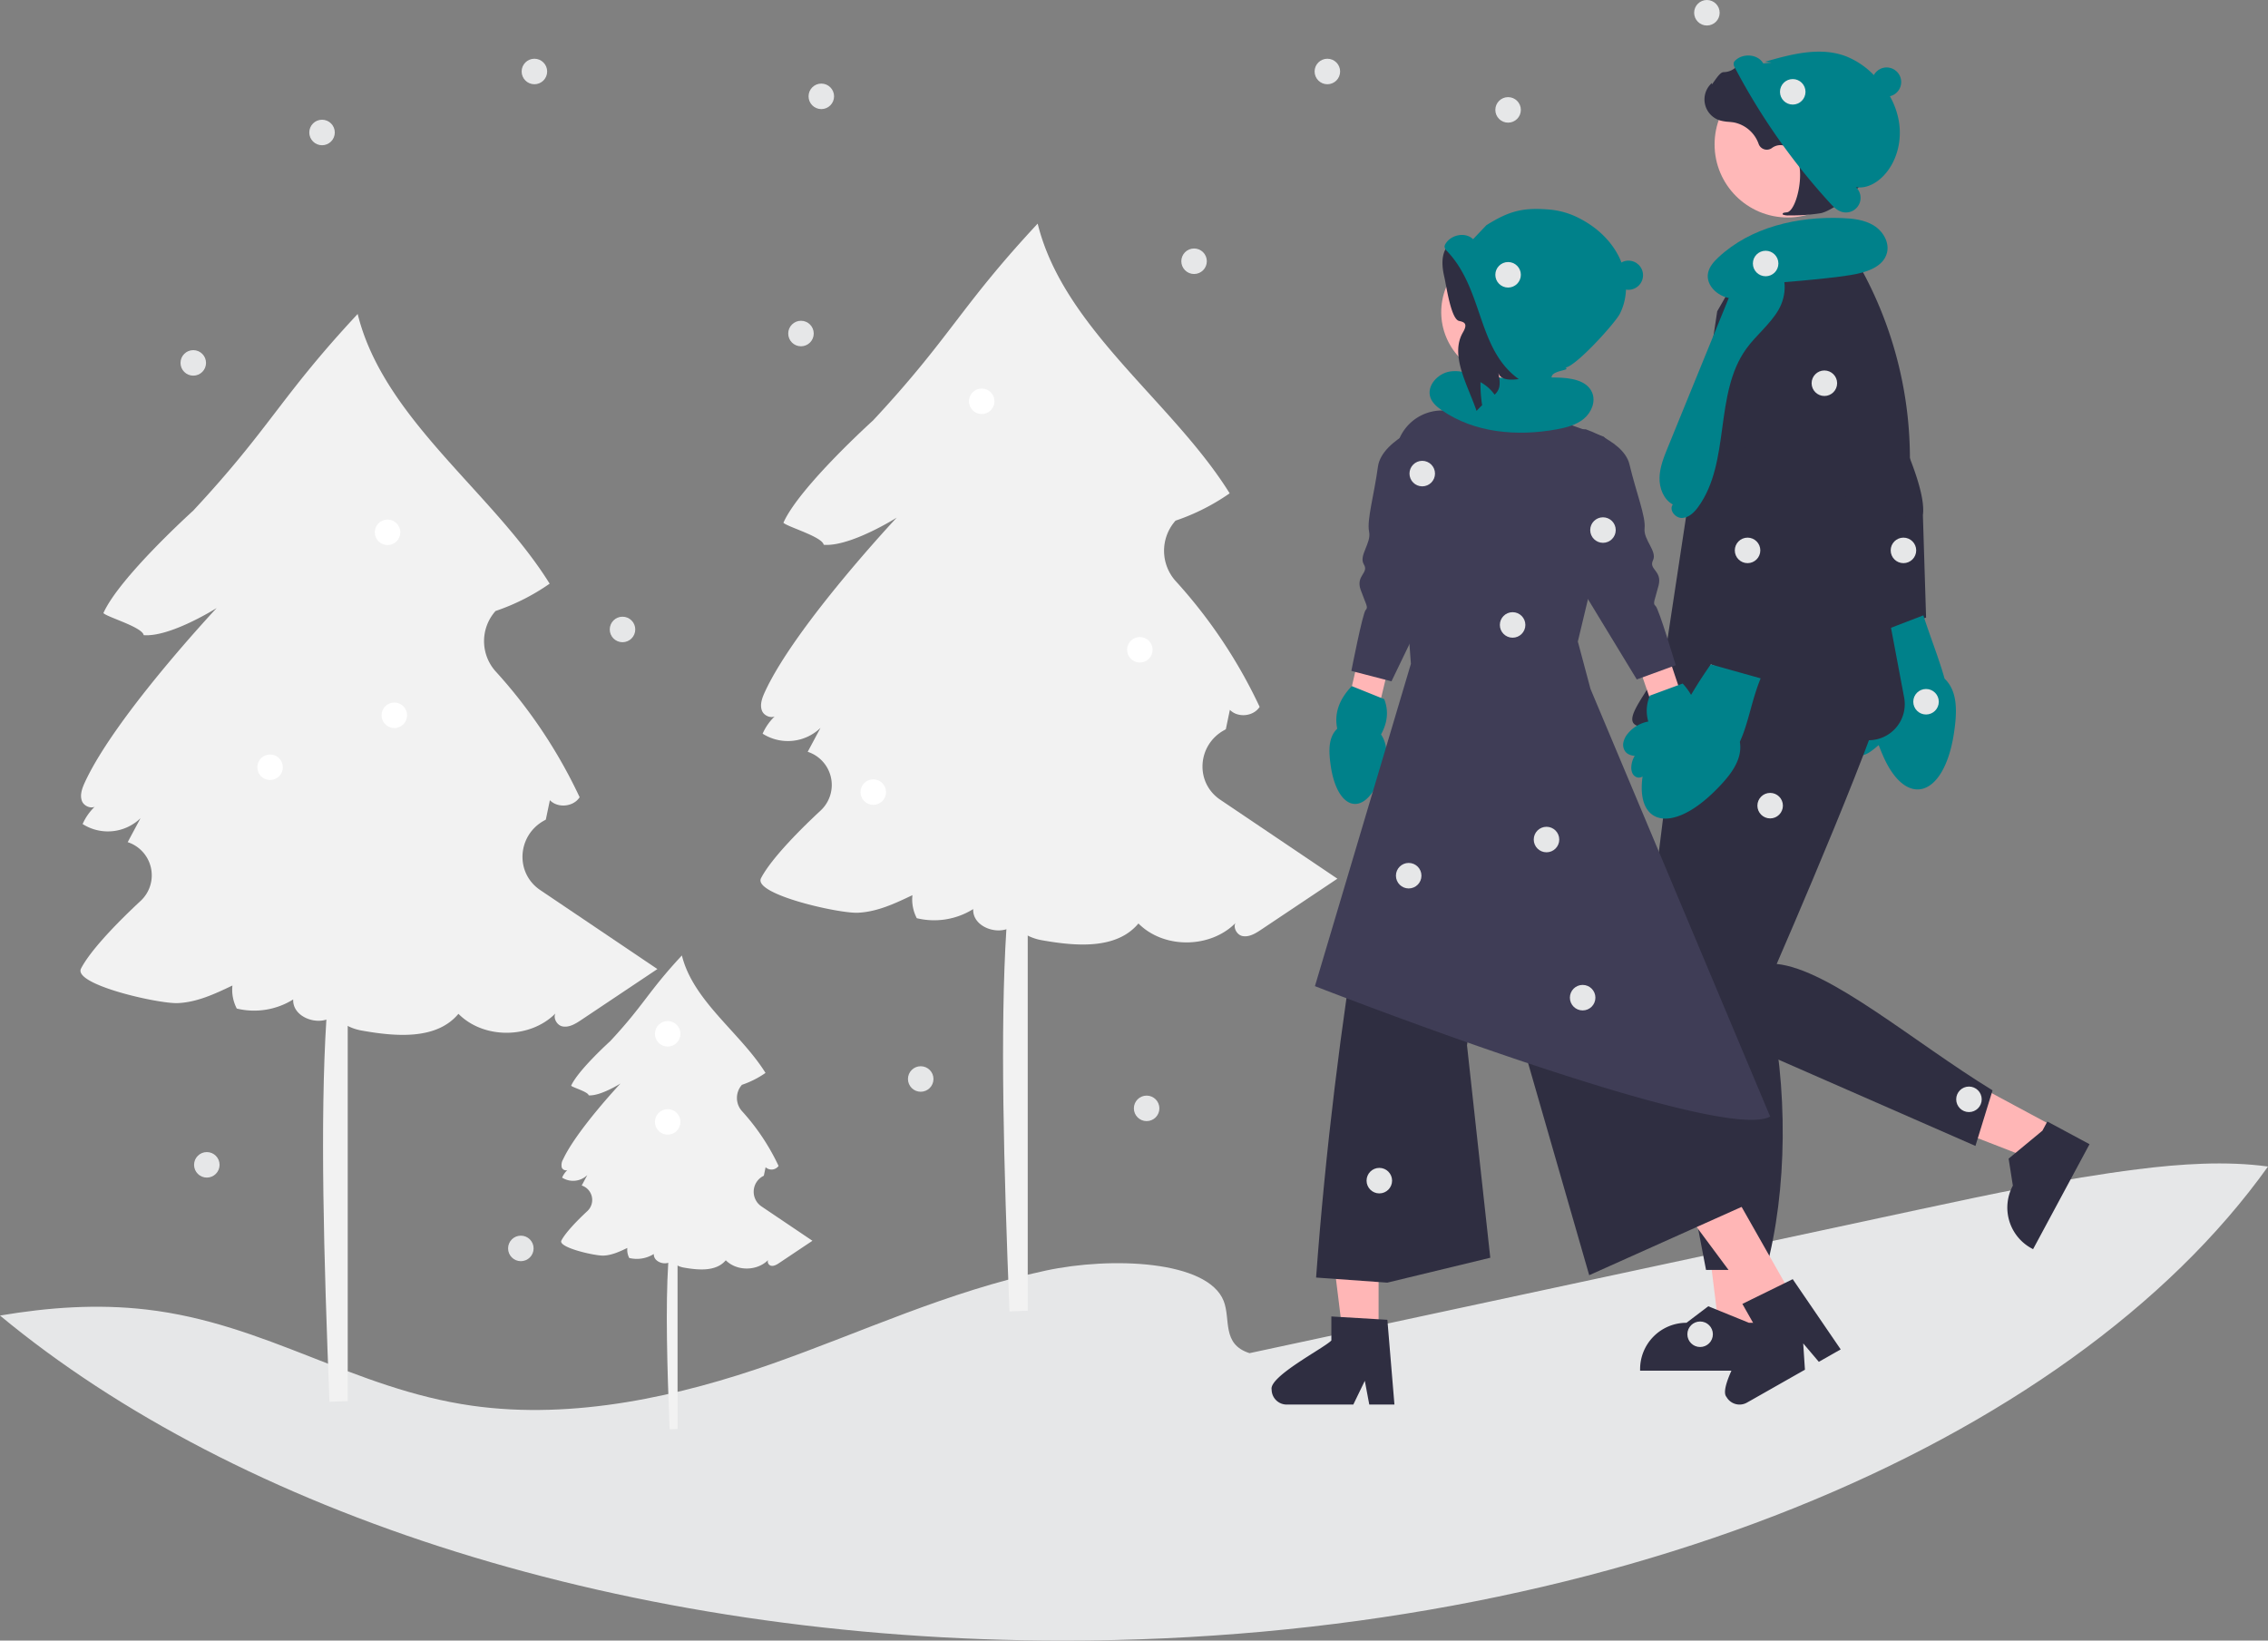 <svg xmlns="http://www.w3.org/2000/svg" data-name="Layer 1" width="1003.919" height="726.262" viewBox="0 0 1003.919 726.262" xmlns:xlink="http://www.w3.org/1999/xlink"><rect x="0" y="0" width="1003.919" height="726.262" fill="#808080" stroke="none"/><path d="M706.764,426.721a10.189,10.189,0,0,0-1.052-15.482l11.783-49.4-12.863-6.619-13.566,58.776a10.175,10.175,0,0,0,15.698,12.726Z" transform="translate(-98.041 -86.869)" fill="#ffb6b6"/><path d="M732.983,273.053s-23.297,7.841-25.002,20.398-4.997,23.687-3.915,28.772-4.712,10.616-2.325,14.485-3.701,4.899-1.403,11.289,3.514,7.694,2.209,8.91-6.337,26.966-6.337,26.966l17.759,4.604,25.228-52.288Z" transform="translate(-98.041 -86.869)" fill="#3f3d56"/><path d="M709.343,411.999c.213.318.419.642.606.983a13.958,13.958,0,0,1,1.708,5.801,10.13,10.13,0,0,1,2.326,1.303,10.486,10.486,0,0,1,4.075,7.834,6.075,6.075,0,0,1-.538,2.97,3.355,3.355,0,0,1-2.293,1.844c-1.38.251-2.707-.586-3.815-1.447-.668-.519-1.316-1.064-1.946-1.628-.377.962-.778,1.924-1.196,2.887-7.018,16.187-18.476,12.596-21.231-6.978-.869-6.172-1.095-12.321,2.929-16.124-1.368-6.525.651-12.817,6.442-18.849l14.36,5.781C712.725,401.407,712.322,406.609,709.343,411.999Z" transform="translate(-98.041 -86.869)" fill="#00818a"/><path d="M1101.959,603.271c-88.076,123.35-293.614,209.86-533.128,209.86-194.005,0-365.735-56.76-470.791-143.9,21.317-3.59,42.819-5.21,64.893-2.65,52.94,6.15,91.556,35.11,144.025,42.56,45.358,6.44,92.665-4.42,132.794-18.54,40.146-14.13,77.3-31.86,121.178-41.27,29.101-6.24,71.617-4.51,78.745,13.4,3.245,8.17-.975,19.17,11.465,23.15q147.9-31.725,295.799-63.46c31.959-6.85,64.035-13.73,97.272-17.94C1063.108,602.091,1083.5,600.721,1101.959,603.271Z" transform="translate(-98.041 -86.869)" fill="#e6e7e8"/><path d="M338.934,450.098q.364-.2.714-.413.897-4.296,1.794-8.593c3.52,3.656,10.443,2.966,13.172-1.313a223.697,223.697,0,0,0-37.121-55.63,20.048,20.048,0,0,1-.288-26.594q.087-.101.172-.203a94.917,94.917,0,0,0,23.967-12.102c-25.292-40.636-73.52-72.919-84.984-119.389-34.487,37.035-38.358,50.078-72.845,87.113,0,0-32.655,29.467-39.704,45.303,1.732,1.819,17.237,6.185,17.833,9.761,11.824.948,32.309-12.012,32.309-12.012s-44.712,47.668-58.287,77.029c-1.222,2.644-2.383,5.663-1.359,8.39.818,2.177,3.751,3.432,5.64,2.567a24.184,24.184,0,0,0-5.335,7.639,20.774,20.774,0,0,0,25.628-2.581q-2.836,5.299-5.672,10.598l.003.008a15.446,15.446,0,0,1,5.726,25.987c-11.733,10.913-22.455,22.383-26.383,29.937-3.696,7.106,34.251,15.672,42.786,15.321,8.535-.351,16.513-4.102,24.222-7.782a17.92,17.92,0,0,0,1.932,10.196,32.607,32.607,0,0,0,24.973-4.037c-.46,9.506,15.924,13.269,19.658,4.514-1.401,5.147,5.41,8.333,10.661,9.265,14.985,2.66,33.068,4.277,42.818-7.408,11.223,11.316,31.788,11.101,42.946-.175-1.098,1.945.583,5.219,3.069,5.735,2.93.608,5.781-1.133,8.268-2.796q16.892-11.293,33.785-22.587l-51.851-34.954C325.896,473.284,327,456.64,338.934,450.098Z" transform="translate(-98.041 -86.869)" fill="#f2f2f2"/><path d="M251.959,514.58v192.55q-4.035.075-8.07.29c-2.56-64.12-4.18-124.83-1.38-169.19.54-8.52,1.24-16.43,2.13-23.65Z" transform="translate(-98.041 -86.869)" fill="#f2f2f2"/><path d="M639.934,410.098q.364-.2.714-.413.897-4.296,1.794-8.593c3.52,3.656,10.443,2.966,13.172-1.313a223.697,223.697,0,0,0-37.121-55.63,20.048,20.048,0,0,1-.288-26.594q.087-.101.172-.203a94.917,94.917,0,0,0,23.967-12.102c-25.292-40.636-73.52-72.919-84.984-119.389-34.487,37.035-38.358,50.078-72.845,87.113,0,0-32.655,29.467-39.704,45.303,1.732,1.819,17.237,6.185,17.833,9.761,11.824.948,32.309-12.012,32.309-12.012s-44.712,47.668-58.287,77.029c-1.222,2.644-2.383,5.663-1.359,8.39.818,2.177,3.751,3.432,5.64,2.567a24.184,24.184,0,0,0-5.335,7.639,20.774,20.774,0,0,0,25.628-2.581q-2.836,5.299-5.672,10.598l.003.008a15.446,15.446,0,0,1,5.726,25.987c-11.733,10.913-22.455,22.383-26.383,29.937-3.696,7.106,34.251,15.672,42.786,15.321,8.535-.351,16.513-4.102,24.222-7.782a17.92,17.92,0,0,0,1.932,10.196,32.607,32.607,0,0,0,24.973-4.037c-.46,9.506,15.924,13.269,19.658,4.514-1.401,5.147,5.41,8.333,10.661,9.265,14.985,2.66,33.068,4.277,42.818-7.408,11.223,11.316,31.788,11.101,42.946-.175-1.098,1.945.583,5.219,3.069,5.735,2.93.608,5.781-1.133,8.268-2.796q16.892-11.293,33.785-22.587l-51.851-34.954C626.896,433.284,628,416.64,639.934,410.098Z" transform="translate(-98.041 -86.869)" fill="#f2f2f2"/><path d="M552.959,474.58v192.55q-4.035.075-8.07.29c-2.56-64.12-4.18-124.83-1.38-169.19.54-8.52,1.24-16.43,2.13-23.65Z" transform="translate(-98.041 -86.869)" fill="#f2f2f2"/><path d="M435.841,607.495q.159-.087.311-.18.391-1.871.781-3.742a3.841,3.841,0,0,0,5.737-.572,97.431,97.431,0,0,0-16.168-24.23,8.732,8.732,0,0,1-.126-11.583q.038-.044.075-.089a41.341,41.341,0,0,0,10.439-5.271c-11.016-17.699-32.022-31.76-37.015-52-15.021,16.131-16.707,21.812-31.728,37.942,0,0-14.223,12.834-17.293,19.732.754.792,7.507,2.694,7.767,4.252,5.15.413,14.072-5.232,14.072-5.232S353.22,587.283,347.307,600.071a4.881,4.881,0,0,0-.592,3.654,1.996,1.996,0,0,0,2.456,1.118,10.534,10.534,0,0,0-2.324,3.327,9.048,9.048,0,0,0,11.162-1.124q-1.235,2.308-2.471,4.616l.001.004a6.727,6.727,0,0,1,2.494,11.319c-5.111,4.753-9.78,9.749-11.491,13.039-1.61,3.095,14.918,6.826,18.636,6.673s7.192-1.786,10.55-3.39a7.805,7.805,0,0,0,.842,4.441,14.202,14.202,0,0,0,10.877-1.758c-.2,4.141,6.936,5.779,8.562,1.966-.61,2.242,2.356,3.629,4.644,4.035,6.527,1.159,14.403,1.863,18.649-3.227,4.888,4.929,13.845,4.835,18.705-.076a1.912,1.912,0,0,0,1.337,2.498c1.276.265,2.518-.494,3.601-1.218q7.357-4.919,14.715-9.838l-22.584-15.224A7.841,7.841,0,0,1,435.841,607.495Z" transform="translate(-98.041 -86.869)" fill="#f2f2f2"/><path d="M397.959,635.58v83.865q-1.757.033-3.515.126c-1.115-27.927-1.821-54.37-.601-73.691.235-3.711.54-7.156.928-10.301Z" transform="translate(-98.041 -86.869)" fill="#f2f2f2"/><path d="M926.025,274.499l-22.415,10.257c.522,16.07,17.919,48.551,17.919,48.551l10.61,60.657a10.883,10.883,0,1,0,18.691-2.3l-2.75-76.775Z" transform="translate(-98.041 -86.869)" fill="#ffb8b8"/><path d="M886.122,219.619l0,0a26.007,26.007,0,0,1,35.861,17.785l3.582,15.146s25.93,45.996,23.635,62.302l1.412,45.395-24.285,8.42-10.888-45.786s-6.985-22.015-16.714-28.585c-5.958-4.023-18.166-23.301-25.855-40.425A25.941,25.941,0,0,1,886.122,219.619Z" transform="translate(-98.041 -86.869)" fill="#2f2e41"/><path d="M929.977,390.614c-.319.465-.629.939-.911,1.439a20.405,20.405,0,0,0-2.594,8.534,14.913,14.913,0,0,0-3.468,1.873,15.319,15.319,0,0,0-6.132,11.486,8.975,8.975,0,0,0,.771,4.401,5.039,5.039,0,0,0,3.39,2.777c2.049.402,4.028-.806,5.683-2.052.998-.752,1.966-1.542,2.908-2.362.55,1.43,1.138,2.861,1.748,4.294,10.27,24.081,27.329,19.031,31.613-9.834,1.351-9.101,1.747-18.184-4.194-23.895-2.455-8.806-6.168-18.013-9.388-28.002L928.01,367.494C928.305,373.675,929.67,381.069,929.977,390.614Z" transform="translate(-98.041 -86.869)" fill="#00818a"/><polygon points="778.139 588.874 760.983 588.873 752.82 522.694 778.143 522.695 778.139 588.874" fill="#ffb6b6"/><path d="M876.784,693.641l-52.761-.002V692.972a20.537,20.537,0,0,1,20.536-20.536h.001l9.637-7.311,17.981,7.313,4.606 0Z" transform="translate(-98.041 -86.869)" fill="#2f2e41"/><polygon points="908.868 498.569 900.743 513.68 838.589 489.531 850.581 467.228 908.868 498.569" fill="#ffb6b6"/><path d="M1022.959,593.381l-24.986,46.469-.588-.316a20.537,20.537,0,0,1-8.363-27.812l.001-.001-1.876-11.951,14.955-12.375,2.181-4.056Z" transform="translate(-98.041 -86.869)" fill="#2f2e41"/><path d="M843.742,372.681l-15.143,121.143,7.571,40.615,136.286,59.707,7.571-24.607c-34.836-21.317-72.076-53.578-95.541-55.95,0,0,51.059-117.247,49.166-126.711S843.742,372.681,843.742,372.681Z" transform="translate(-98.041 -86.869)" fill="#2f2e41"/><path d="M841.134,493.474,833.212,544.633l19.995,104.406h26.5c9.52-35.081,10.011-81.188.946-120.197Z" transform="translate(-98.041 -86.869)" fill="#2f2e41"/><path d="M858.159,224.668l12.216-21.287,13.117-10.522,24.607-3.786,6.837,5.257,0,0a174.781,174.781,0,0,1,25.62,127.428l-6.718,36.387,6.992,37.144a15.973,15.973,0,0,1-15.564,19.264L826.672,408.666c-16.927.07,6.404-18.538,8.941-35.274Z" transform="translate(-98.041 -86.869)" fill="#2f2e41"/><path d="M906.085,297.969l-24.401-3.495c-8.253,13.799-11.185,50.529-11.185,50.529l-23.88,56.759a10.883,10.883,0,1,0,16.966,8.174l39.209-66.065Z" transform="translate(-98.041 -86.869)" fill="#ffb8b8"/><path d="M902.201,230.227l0,0a26.007,26.007,0,0,1,20.545,34.354l-5.178,14.677s-2.601,52.717-13.351,65.191L877.561,390.491l-25.445-10.905,14.54-46.043s10.389-22.901,5.759-33.689c-2.836-6.606-2.678-29.424.116-47.986A25.941,25.941,0,0,1,902.201,230.227Z" transform="translate(-98.041 -86.869)" fill="#2f2e41"/><circle cx="791.308" cy="63.918" r="32.356" fill="#ffb8b8"/><path d="M889.896,182.224a83.145,83.145,0,0,0,14.144-.988c4.637-.943,15.01-8.544,17.902-13.119h0c2.148-3.399,3.522-8.706,4.297-12.559a37.168,37.168,0,0,0-6.501-29.507,11.743,11.743,0,0,0-4.743-4.048c-.17-.066-.345-.125-.521-.176a14.488,14.488,0,0,1-7.207-4.46,11.952,11.952,0,0,0-1.198-1.233,17.847,17.847,0,0,0-7.446-3.739c-4.426-1.185-10.832-.009-19.039,3.498-4.123,1.762-8.632,1.124-12.101.372a1.135,1.135,0,0,0-1.069.366,8.012,8.012,0,0,1-5.446,2.171c-1.24.054-2.541,1.771-4.113,4.01-.357.508-.773,1.101-1.073,1.462l-.04-.693-.701.773a9.723,9.723,0,0,0,4.39,15.841,18.961,18.961,0,0,0,3.814.608c.781.07,1.588.143,2.362.277a14.659,14.659,0,0,1,10.893,9.513,3.834,3.834,0,0,0,5.786,1.861,6.334,6.334,0,0,1,5.772-1.051,4.205,4.205,0,0,1,1.859,2.108,5.48,5.48,0,0,0,2.079,2.426c3.142,1.62,3.359,8.797,2.23,14.78-1.088,5.767-3.238,9.939-5.229,10.145-1.533.159-1.708.267-1.819.539l-.099.243.172.227A6.261,6.261,0,0,0,889.896,182.224Z" transform="translate(-98.041 -86.869)" fill="#2f2e41"/><path d="M933.304,198.765c-1.653,6.568-9.674,8.816-16.359,9.905-11.143,1.814-34.69,3.556-34.69,3.556-5.13,3.366-10.664,6.857-16.799,6.803s-12.589-5.411-11.333-11.417c.572-2.737,2.549-4.948,4.593-6.855,14.37-13.408,35.102-18.138,54.74-17.356,4.814.192,9.804.74,13.921,3.241C931.494,189.144,934.479,194.093,933.304,198.765Z" transform="translate(-98.041 -86.869)" fill="#00818a"/><path d="M832.619,298.345c.11-4.64,1.889-9.057,3.642-13.354l14.545-35.656q7.16-17.553,14.321-35.106c1.248-3.058,2.587-6.245,5.13-8.354,4.464-3.702,11.001-2.923,16.717-1.942l-3.59-.073c6.073,4.309,5.631,13.807,1.873,20.236-3.757,6.429-9.881,11.125-14.235,17.165-14.408,19.989-6.817,49.989-21.24,69.966-1.763,2.441-4.167,4.838-7.177,4.942s-5.913-3.553-4.107-5.962C834.432,307.968,832.51,302.985,832.619,298.345Z" transform="translate(-98.041 -86.869)" fill="#00818a"/><path d="M843.076,400.684c-.533.182-1.065.377-1.59.61a20.405,20.405,0,0,0-7.179,5.293,14.913,14.913,0,0,0-3.9-.57,15.319,15.319,0,0,0-11.78,5.546,8.975,8.975,0,0,0-2.011,3.99,5.039,5.039,0,0,0,1.059,4.252c1.403,1.546,3.711,1.761,5.783,1.75,1.249-.006,2.498-.062,3.743-.157-.413,1.475-.797,2.974-1.163,4.488-6.153,25.446,10.543,31.59,31.225,11.004,6.521-6.491,12.266-13.537,10.914-21.667,3.798-8.154,5.171-18.272,9.203-28.063l-22.066-6.191A196.068,196.068,0,0,0,843.076,400.684Z" transform="translate(-98.041 -86.869)" fill="#00818a"/><path d="M833.41,425.009a10.189,10.189,0,0,1-.447-15.512l-16.497-48.032,12.164-7.829,19.176,57.192a10.175,10.175,0,0,1-14.396,14.181Z" transform="translate(-98.041 -86.869)" fill="#ffb6b6"/><path d="M819.332,292.481c2.914,12.325,7.263,23.091,6.673,28.261-.583,5.156,5.718,10.111,3.716,14.187-1.998,4.086,4.154,4.523,2.49,11.099-1.67,6.59-2.754,7.999-1.345,9.084,1.419,1.08,8.918,26.232,8.918,26.232l-4.399,1.612-12.835,4.682-30.162-49.609.091-60.892,7.489-.24c1.798.674,3.79,1.483,5.776,2.458C811.812,282.283,817.949,286.612,819.332,292.481Z" transform="translate(-98.041 -86.869)" fill="#3f3d56"/><polygon points="610.225 591.987 594.541 591.986 587.079 531.488 610.228 531.489 610.225 591.987" fill="#ffb6b6"/><path d="M660.925,701.998a6.671,6.671,0,0,0,6.629,6.642h29.526l.915-1.896,4.176-8.618,1.617,8.618.358,1.896h11.137l-.159-1.909-2.97-35.612-3.885-.239-16.785-.994-4.123-.252v10.633C684.233,683.596,659.679,696.178,660.925,701.998Z" transform="translate(-98.041 -86.869)" fill="#2f2e41"/><polygon points="793.979 574.914 780.337 582.654 743.992 533.718 764.126 522.295 793.979 574.914" fill="#ffb6b6"/><path d="M862.265,705.273a6.64,6.64,0,0,0,9.042,2.506l1.551-.875h.013l24.117-13.696-.769-11.654,6.921,8.167,5.104-2.904,4.574-2.599-4.044-5.913-17.196-25.177-3.5,1.724-15.101,7.411-3.686,1.816,5.237,9.241C873.455,677.775,858.314,700.818,862.265,705.273Z" transform="translate(-98.041 -86.869)" fill="#2f2e41"/><path d="M786.103,381.884c21.018,13.928,41.825,147.738,36.364,145.553l49.54,92.325-70.513,31.608L755.131,490.386l-7.727,59.242,10.303,94.015-45.578,11.022-31.525-2.252c8.192-112.064,28.645-230.257,45.595-275.975Z" transform="translate(-98.041 -86.869)" fill="#2f2e41"/><path d="M802.061,391.822l79.53,189.317c-22.219,12.362-201.5-57.727-201.5-57.727L722.57,380.728l-6.75-91.758a20.51,20.51,0,0,1,22.034-20.324l15.968-11.829,22.731.784,15.205,16.795,9.084,3.246,7.058,2.516c1.427,1.285,2.984,2.767,4.477,4.4L801.212,350.999l-4.749,19.867Z" transform="translate(-98.041 -86.869)" fill="#3f3d56"/><path d="M802.821,260.732c-2.306-5.635-9.73-6.616-15.817-6.734q-15.22-.297-30.441-.593l-.882,1.839c-4.993-2.343-10.361-4.746-15.814-3.919s-10.515,6.416-8.634,11.601c.857,2.363,2.897,4.079,4.959,5.516,14.493,10.105,33.543,11.679,50.92,8.486,4.26-.783,8.63-1.905,11.977-4.654C802.433,269.524,804.461,264.74,802.821,260.732Z" transform="translate(-98.041 -86.869)" fill="#00818a"/><circle cx="765.165" cy="225.016" r="29.166" transform="translate(-111.773 309.692) rotate(-28.808)" fill="#ffb6b6"/><path d="M800.83,230.296c-1.607,6.136-4.577,12.123-9.501,16.111-4.935,3.988-28.143,13.436-30.103,5.348,1.31,5.65.521,7.808-1.587,9.828-.361-.489-.743-.957-1.136-1.413a18.374,18.374,0,0,0-5.13-4.115,59.063,59.063,0,0,0,.734,10.193,34.461,34.461,0,0,0-2.477,2.533c-3.753-11.187-11.981-24.587-6.024-34.774,2.364-4.043.393-4.596-1.701-5.06-3.655-.81-5.671-15.812-6.541-19.458-1.079-4.572-1.506-9.832,1.327-13.586s10-3.914,11.449.559l3.018-4.103c3.899-8.582,14.251-6.865,23.61-5.756,9.359,1.098,17.621,7.678,21.836,16.108C802.808,211.143,803.214,221.173,800.83,230.296Z" transform="translate(-98.041 -86.869)" fill="#2f2e41"/><path d="M829.324,410.471c-.222.311-.437.629-.635.965a13.958,13.958,0,0,0-1.876,5.749,10.13,10.13,0,0,0-2.362,1.235,10.486,10.486,0,0,0-4.301,7.712,6.075,6.075,0,0,0,.452,2.984,3.355,3.355,0,0,0,2.239,1.91c1.373.291,2.723-.508,3.856-1.336.683-.499,1.346-1.025,1.993-1.571.349.972.722,1.946,1.111,2.921,6.545,16.384,18.103,13.127,21.425-6.359,1.047-6.144,1.452-12.284-2.46-16.202,1.557-6.483-.279-12.83-5.893-19.028l-14.522,5.362C826.25,399.785,826.503,404.997,829.324,410.471Z" transform="translate(-98.041 -86.869)" fill="#00818a"/><circle cx="407.55" cy="477.647" r="5.647" fill="#e6e7e8"/><circle cx="236.55" cy="31.647" r="5.647" fill="#e6e7e8"/><circle cx="669.55" cy="276.647" r="5.647" fill="#e6e7e8"/><circle cx="781.55" cy="116.647" r="5.647" fill="#e6e7e8"/><circle cx="587.55" cy="31.647" r="5.647" fill="#e6e7e8"/><circle cx="363.55" cy="42.647" r="5.647" fill="#e6e7e8"/><circle cx="142.55" cy="58.647" r="5.647" fill="#e6e7e8"/><circle cx="230.55" cy="552.647" r="5.647" fill="#e6e7e8"/><circle cx="507.55" cy="490.647" r="5.647" fill="#e6e7e8"/><circle cx="773.55" cy="243.647" r="5.647" fill="#e6e7e8"/><circle cx="807.55" cy="169.647" r="5.647" fill="#e6e7e8"/><circle cx="667.55" cy="48.647" r="5.647" fill="#e6e7e8"/><circle cx="755.55" cy="5.647" r="5.647" fill="#e6e7e8"/><circle cx="700.55" cy="441.647" r="5.647" fill="#e6e7e8"/><circle cx="871.55" cy="486.647" r="5.647" fill="#e6e7e8"/><circle cx="852.55" cy="310.647" r="5.647" fill="#e6e7e8"/><circle cx="752.55" cy="590.647" r="5.647" fill="#e6e7e8"/><circle cx="684.55" cy="371.647" r="5.647" fill="#e6e7e8"/><circle cx="623.55" cy="387.647" r="5.647" fill="#e6e7e8"/><circle cx="610.55" cy="522.647" r="5.647" fill="#e6e7e8"/><circle cx="783.55" cy="356.647" r="5.647" fill="#e6e7e8"/><circle cx="842.55" cy="243.647" r="5.647" fill="#e6e7e8"/><circle cx="629.55" cy="209.647" r="5.647" fill="#e6e7e8"/><circle cx="709.55" cy="234.647" r="5.647" fill="#e6e7e8"/><circle cx="91.55" cy="515.647" r="5.647" fill="#e6e7e8"/><circle cx="119.55" cy="339.647" r="5.647" fill="#fff"/><circle cx="295.55" cy="496.647" r="5.647" fill="#fff"/><circle cx="295.55" cy="457.647" r="5.647" fill="#fff"/><circle cx="504.55" cy="287.647" r="5.647" fill="#fff"/><circle cx="434.55" cy="177.647" r="5.647" fill="#fff"/><circle cx="171.55" cy="235.647" r="5.647" fill="#fff"/><circle cx="174.55" cy="316.647" r="5.647" fill="#fff"/><circle cx="386.55" cy="350.647" r="5.647" fill="#fff"/><circle cx="354.55" cy="147.647" r="5.647" fill="#e6e7e8"/><circle cx="275.55" cy="278.647" r="5.647" fill="#e6e7e8"/><circle cx="85.55" cy="160.647" r="5.647" fill="#e6e7e8"/><circle cx="528.55" cy="115.647" r="5.647" fill="#e6e7e8"/><circle cx="835.105" cy="36.308" r="6.451" fill="#00818a"/><path d="M878.532,114.936c-2.348-4.107-8.807-4.621-12.27-1.398a2.591,2.591,0,0,0-.771,1.073,3.041,3.041,0,0,0,.503,2.231,285.257,285.257,0,0,0,41.958,59.78c1.512,1.654,3.146,3.357,5.288,4.016a6.468,6.468,0,0,0,6.291-10.933c4.596.798,9.202-1.762,12.387-5.171,5.728-6.131,7.986-15.078,6.74-23.375s-5.757-15.908-11.819-21.709a35.373,35.373,0,0,0-11.583-7.62c-11.416-4.396-24.186-1.023-35.937,2.377l3.02.396" transform="translate(-98.041 -86.869)" fill="#00818a"/><circle cx="720.831" cy="121.835" r="6.451" fill="#00818a"/><path d="M750.092,192.758c-3.384-3.305-9.736-2.028-12.182,2.021a2.592,2.592,0,0,0-.448,1.243,3.041,3.041,0,0,0,1.095,2.008c16.84,17.673,12.964,45.169,33.745,57.98,1.908,1.176,3.946,2.365,6.187,2.412a6.669,6.669,0,0,0,6.41-4.902c.703-2.818,8.652-2.63,6.06-3.94,4.639-.493,21.948-19.615,24.075-23.767,3.827-7.467,3.544-16.69.071-24.328s-9.899-13.719-17.319-17.635a35.373,35.373,0,0,0-13.229-4.151c-12.183-1.096-18.23.388-28.597,6.88" transform="translate(-98.041 -86.869)" fill="#00818a"/><circle cx="793.55" cy="40.647" r="5.647" fill="#e6e7e8"/><circle cx="667.55" cy="121.647" r="5.647" fill="#e6e7e8"/></svg>